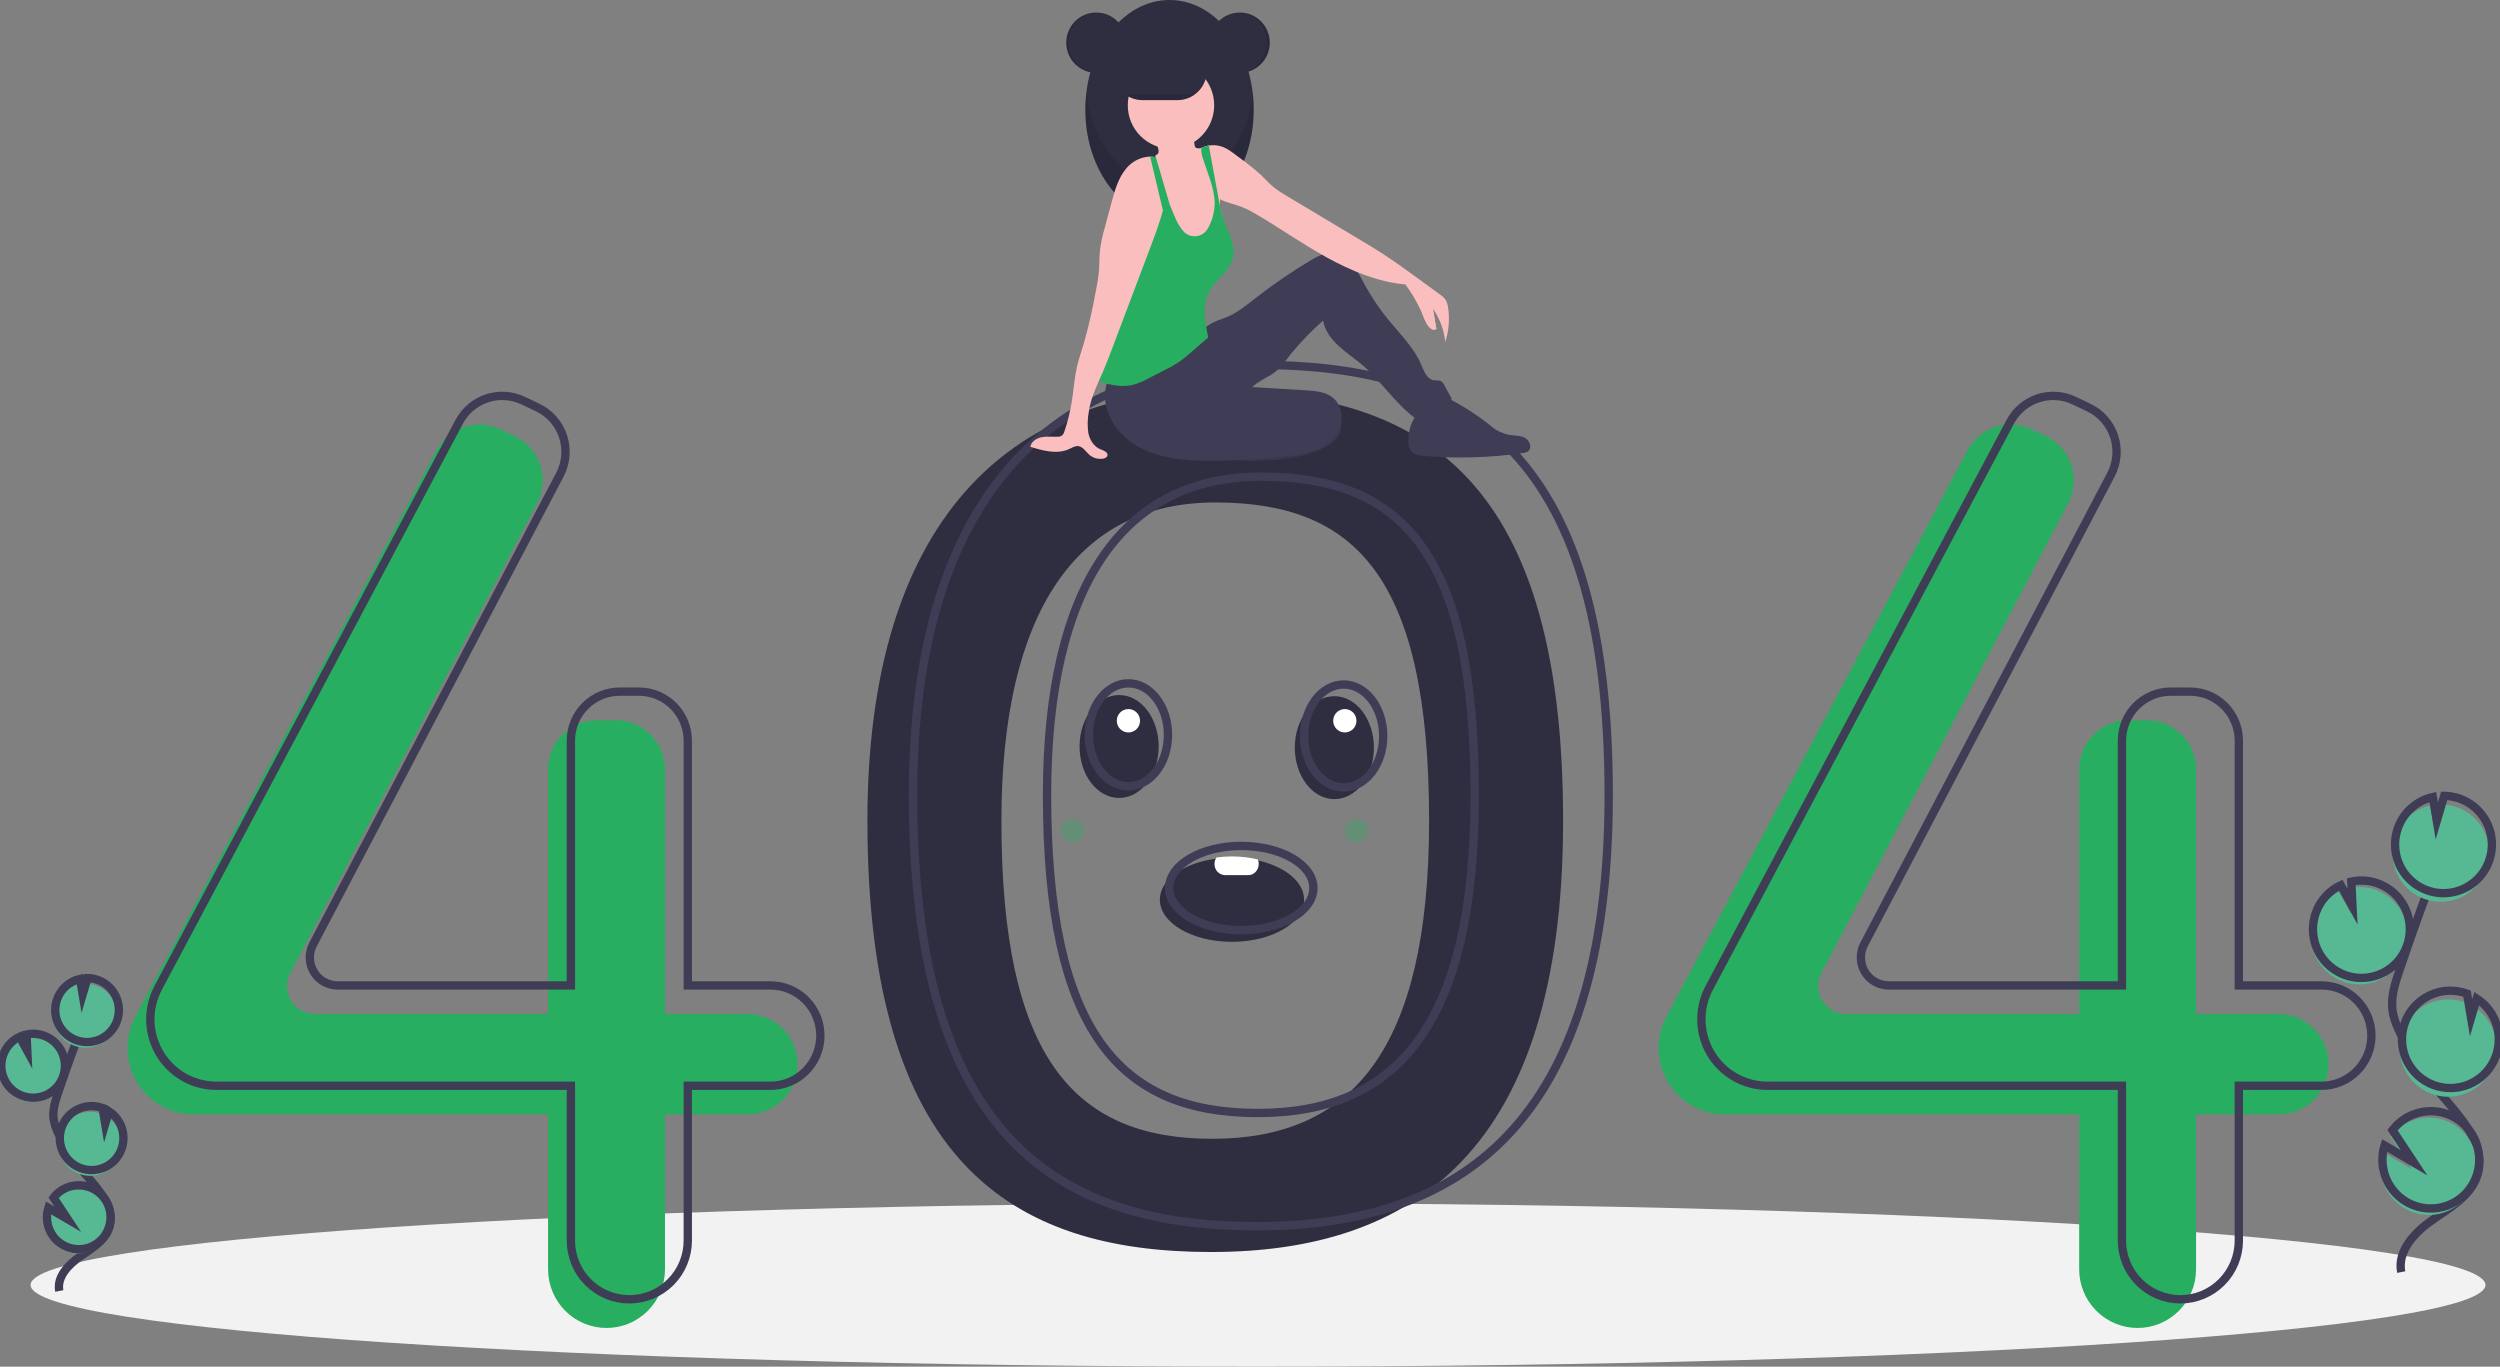 <svg width="300" height="164" viewBox="0 0 300 164" fill="none" xmlns="http://www.w3.org/2000/svg">
<rect x="0" y="0" width="300" height="164" fill="#808080" stroke="none"/>
<g clip-path="url(#clip0)">
<path d="M150.963 164C232.31 164 298.255 159.611 298.255 154.197C298.255 148.783 232.31 144.394 150.963 144.394C69.615 144.394 3.67 148.783 3.67 154.197C3.67 159.611 69.615 164 150.963 164Z" fill="#F2F2F2"/>
<path d="M145.317 46.881C121.319 46.881 104.089 62.36 104.089 98.475C104.089 139.407 121.319 150.241 145.317 150.241C169.315 150.241 187.572 138.375 187.572 98.475C187.572 55.824 169.315 46.881 145.317 46.881ZM145.475 136.655C128.853 136.655 120.17 126.852 120.17 98.502C120.17 73.487 129.209 60.296 145.83 60.296C162.452 60.296 171.491 68.961 171.491 98.502C171.491 126.137 162.097 136.655 145.475 136.655Z" fill="#2F2E41"/>
<path d="M89.719 121.693H79.797V92.319C79.797 90.759 79.18 89.263 78.083 88.16C76.986 87.057 75.497 86.437 73.945 86.437H71.62C70.852 86.437 70.091 86.589 69.381 86.885C68.671 87.18 68.026 87.614 67.483 88.16C66.939 88.706 66.508 89.355 66.214 90.068C65.92 90.782 65.769 91.547 65.769 92.319V121.693H37.782C37.206 121.693 36.64 121.543 36.139 121.259C35.638 120.974 35.218 120.564 34.921 120.068C34.624 119.572 34.459 119.008 34.443 118.429C34.427 117.851 34.559 117.278 34.828 116.766L64.45 60.404C64.819 59.702 65.043 58.931 65.108 58.139C65.172 57.347 65.077 56.55 64.827 55.796C64.577 55.042 64.178 54.347 63.653 53.752C63.128 53.158 62.489 52.677 61.774 52.337L60.026 51.507C58.668 50.862 57.116 50.767 55.69 51.241C54.264 51.715 53.075 52.722 52.367 54.053L16.24 121.994C15.625 123.151 15.303 124.443 15.303 125.755C15.303 126.802 15.508 127.84 15.907 128.807C16.306 129.775 16.89 130.654 17.627 131.395C18.364 132.136 19.238 132.723 20.201 133.124C21.164 133.525 22.195 133.731 23.237 133.731H65.769V152.305C65.769 153.231 65.95 154.148 66.303 155.004C66.655 155.859 67.172 156.636 67.823 157.291C68.475 157.946 69.248 158.465 70.099 158.82C70.95 159.174 71.862 159.356 72.783 159.356H72.783C73.704 159.356 74.616 159.174 75.467 158.82C76.318 158.465 77.091 157.946 77.743 157.291C78.394 156.636 78.91 155.859 79.263 155.004C79.615 154.148 79.797 153.231 79.797 152.305V133.731H89.719C91.307 133.731 92.83 133.097 93.953 131.968C95.076 130.84 95.707 129.309 95.707 127.712C95.707 126.116 95.076 124.585 93.953 123.456C92.83 122.327 91.307 121.693 89.719 121.693Z" fill="#27AE60"/>
<path d="M273.45 121.693H263.528V92.319C263.528 90.759 262.911 89.263 261.814 88.16C260.716 87.057 259.228 86.437 257.676 86.437H255.351C254.583 86.437 253.822 86.589 253.112 86.885C252.402 87.18 251.757 87.614 251.214 88.16C250.67 88.706 250.239 89.355 249.945 90.068C249.651 90.782 249.5 91.547 249.5 92.319V121.693H221.513C220.937 121.693 220.371 121.543 219.87 121.259C219.368 120.974 218.949 120.564 218.652 120.068C218.355 119.572 218.19 119.008 218.174 118.429C218.157 117.851 218.29 117.278 218.559 116.766L248.18 60.405C248.55 59.702 248.773 58.931 248.838 58.139C248.903 57.347 248.808 56.55 248.558 55.796C248.308 55.042 247.908 54.347 247.384 53.752C246.859 53.158 246.22 52.677 245.505 52.337L243.757 51.507C242.399 50.862 240.847 50.767 239.421 51.241C237.995 51.715 236.805 52.722 236.098 54.053L199.971 121.994C199.356 123.151 199.034 124.443 199.034 125.755C199.034 127.87 199.87 129.899 201.358 131.395C202.846 132.891 204.864 133.731 206.968 133.731H249.5V152.305C249.5 154.175 250.239 155.969 251.554 157.291C252.869 158.614 254.653 159.356 256.514 159.356C258.374 159.356 260.158 158.614 261.473 157.291C262.789 155.969 263.528 154.175 263.528 152.305V133.731H273.45C275.038 133.731 276.561 133.097 277.684 131.968C278.806 130.84 279.437 129.309 279.437 127.712C279.437 126.116 278.806 124.585 277.684 123.456C276.561 122.327 275.038 121.693 273.45 121.693Z" fill="#27AE60"/>
<path d="M92.456 118.253H82.534V88.88C82.534 88.107 82.383 87.343 82.089 86.629C81.794 85.915 81.364 85.267 80.82 84.72C80.277 84.174 79.632 83.741 78.922 83.445C78.212 83.15 77.451 82.997 76.683 82.997H74.358C72.806 82.997 71.317 83.617 70.22 84.72C69.123 85.824 68.506 87.32 68.506 88.88V118.253H40.519C39.943 118.253 39.377 118.104 38.876 117.819C38.375 117.534 37.955 117.124 37.658 116.629C37.361 116.133 37.196 115.568 37.18 114.99C37.164 114.411 37.297 113.838 37.566 113.326L67.187 56.965C67.556 56.262 67.78 55.492 67.845 54.7C67.91 53.908 67.814 53.111 67.564 52.357C67.314 51.603 66.915 50.908 66.39 50.313C65.865 49.719 65.226 49.237 64.512 48.898L62.763 48.068C61.405 47.423 59.853 47.328 58.427 47.802C57.002 48.276 55.812 49.282 55.104 50.614L18.977 118.555C18.362 119.712 18.04 121.003 18.04 122.315V122.315C18.04 124.431 18.876 126.46 20.364 127.956C21.852 129.452 23.87 130.292 25.974 130.292H68.506V148.866C68.506 149.792 68.688 150.709 69.04 151.564C69.392 152.42 69.909 153.197 70.561 153.852C71.212 154.507 71.985 155.026 72.836 155.38C73.687 155.735 74.599 155.917 75.52 155.917H75.52C77.38 155.917 79.164 155.174 80.48 153.852C81.795 152.529 82.534 150.736 82.534 148.866V130.292H92.456C93.242 130.292 94.021 130.136 94.748 129.834C95.474 129.531 96.134 129.088 96.69 128.529C97.246 127.97 97.687 127.306 97.988 126.576C98.289 125.846 98.444 125.063 98.444 124.273V124.273C98.444 123.482 98.289 122.699 97.988 121.969C97.687 121.239 97.246 120.575 96.69 120.016C96.134 119.457 95.474 119.014 94.748 118.712C94.021 118.409 93.243 118.253 92.456 118.253V118.253Z" stroke="#3F3D56" stroke-miterlimit="10"/>
<path d="M278.582 118.253H268.66V88.88C268.66 87.32 268.043 85.824 266.946 84.72C265.849 83.617 264.36 82.997 262.808 82.997H260.483C259.715 82.997 258.954 83.15 258.244 83.445C257.534 83.741 256.889 84.174 256.346 84.72C255.802 85.267 255.371 85.915 255.077 86.629C254.783 87.343 254.632 88.107 254.632 88.88V118.253H226.645C226.069 118.253 225.503 118.104 225.002 117.819C224.501 117.534 224.081 117.124 223.784 116.629C223.487 116.133 223.322 115.568 223.306 114.99C223.29 114.411 223.422 113.838 223.691 113.326L253.313 56.965C253.682 56.262 253.906 55.492 253.971 54.7C254.035 53.908 253.94 53.111 253.69 52.357C253.44 51.603 253.041 50.908 252.516 50.313C251.991 49.719 251.352 49.237 250.637 48.898L248.889 48.068C247.531 47.423 245.979 47.328 244.553 47.802C243.128 48.276 241.938 49.282 241.23 50.614L205.103 118.555C204.488 119.712 204.166 121.003 204.166 122.315C204.166 124.431 205.002 126.46 206.49 127.956C207.978 129.452 209.996 130.292 212.1 130.292H254.632V148.866C254.632 150.736 255.371 152.529 256.686 153.852C258.002 155.174 259.786 155.917 261.646 155.917V155.917C263.506 155.917 265.29 155.174 266.605 153.852C267.921 152.529 268.66 150.736 268.66 148.866V130.292H278.582C279.368 130.292 280.147 130.136 280.873 129.834C281.6 129.531 282.26 129.088 282.816 128.529C283.372 127.97 283.813 127.306 284.114 126.576C284.415 125.846 284.569 125.063 284.569 124.273V124.273C284.569 122.676 283.939 121.145 282.816 120.016C281.693 118.888 280.17 118.253 278.582 118.253V118.253Z" stroke="#3F3D56" stroke-miterlimit="10"/>
<path d="M150.792 43.786C126.794 43.786 109.563 59.264 109.563 95.38C109.563 136.311 126.794 147.146 150.792 147.146C174.79 147.146 193.046 135.279 193.046 95.38C193.046 52.729 174.79 43.786 150.792 43.786ZM150.949 133.559C134.328 133.559 125.644 123.756 125.644 95.406C125.644 70.391 134.683 57.2 151.305 57.2C167.926 57.2 176.966 65.865 176.966 95.406C176.966 123.041 167.571 133.559 150.949 133.559V133.559Z" stroke="#3F3D56" stroke-miterlimit="10"/>
<path d="M131.556 8.744C133.545 8.744 135.158 7.123 135.158 5.123C135.158 3.123 133.545 1.501 131.556 1.501C129.566 1.501 127.953 3.123 127.953 5.123C127.953 7.123 129.566 8.744 131.556 8.744Z" fill="#2F2E41"/>
<path d="M140.342 26.322C145.922 26.322 150.446 20.43 150.446 13.161C150.446 5.892 145.922 0 140.342 0C134.761 0 130.238 5.892 130.238 13.161C130.238 20.43 134.761 26.322 140.342 26.322Z" fill="#2F2E41"/>
<path opacity="0.1" d="M140.342 22.347C135.28 22.347 131.088 17.499 130.352 11.174C130.276 11.833 130.238 12.497 130.238 13.161C130.238 20.43 134.762 26.322 140.342 26.322C145.922 26.322 150.446 20.43 150.446 13.161C150.446 12.497 150.408 11.833 150.332 11.174C149.596 17.499 145.404 22.347 140.342 22.347Z" fill="black"/>
<path d="M160.903 51.704C160.686 52.6 159.75 53.318 158.714 53.82C156.536 54.874 153.848 55.189 151.242 55.295C150.577 55.335 149.91 55.323 149.247 55.258C147.962 55.133 146.757 54.576 145.826 53.677C145.76 53.633 145.706 53.573 145.668 53.503C145.631 53.433 145.612 53.354 145.613 53.274C145.615 53.194 145.636 53.116 145.675 53.047C145.715 52.978 145.771 52.92 145.839 52.878C147.226 51.346 149.542 50.407 151.874 49.73C153.643 49.217 156.728 47.888 158.657 48.068C160.525 48.241 161.177 50.572 160.903 51.704Z" fill="#3F3D56"/>
<path opacity="0.1" d="M160.903 51.704C160.686 52.6 159.75 53.318 158.714 53.82C156.536 54.874 153.848 55.189 151.242 55.295C150.577 55.335 149.91 55.323 149.247 55.258C147.962 55.133 146.757 54.576 145.826 53.677C145.76 53.633 145.706 53.573 145.668 53.503C145.631 53.433 145.612 53.354 145.613 53.274C145.615 53.194 145.636 53.116 145.675 53.047C145.715 52.978 145.771 52.92 145.839 52.878C147.226 51.346 149.542 50.407 151.874 49.73C153.643 49.217 156.728 47.888 158.657 48.068C160.525 48.241 161.177 50.572 160.903 51.704Z" fill="black"/>
<path d="M133.204 45.004C132.539 46.314 132.418 47.836 132.869 49.236C133.327 50.624 134.185 51.845 135.334 52.744C138.153 55.015 142.033 55.328 145.645 55.296C148.811 55.269 151.972 55.051 155.112 54.644C156.164 54.55 157.198 54.309 158.184 53.927C159.363 53.414 160.399 52.473 160.819 51.253C161.239 50.032 160.941 48.538 159.944 47.723C159.068 47.007 157.86 46.909 156.733 46.841L150.287 46.451C150.924 45.803 151.772 45.437 152.547 44.966C153.576 44.341 154.26 43.291 155.008 42.345C156.161 40.96 157.415 39.664 158.761 38.467C158.97 39.677 159.732 40.67 160.628 41.505C161.524 42.34 162.557 43.012 163.488 43.807C165.744 45.732 167.368 48.345 169.741 50.123C171.373 49.692 172.898 48.926 174.222 47.874L173.3 46.195C173.223 46.022 173.103 45.872 172.952 45.759C172.691 45.598 172.355 45.681 172.052 45.635C171.242 45.513 170.888 44.573 170.57 43.814C169.698 41.731 168.027 40.114 166.6 38.367C165.547 37.078 164.613 35.694 163.809 34.234C163.33 33.364 162.891 32.457 162.241 31.707C161.59 30.957 160.679 30.367 159.689 30.365C158.814 30.363 158.008 30.81 157.256 31.259C154.965 32.626 152.762 34.136 150.657 35.778C149.556 36.637 148.462 37.545 147.17 38.072C146.626 38.294 146.053 38.446 145.531 38.716C144.617 39.189 143.924 39.989 143.177 40.699C140.514 43.232 136.868 44.873 133.204 45.004Z" fill="#3F3D56"/>
<path d="M146.684 26.976C146.654 27.75 146.49 28.513 146.2 29.231C146.052 29.589 145.833 29.913 145.556 30.182C145.279 30.451 144.95 30.66 144.589 30.795C144.077 30.933 143.539 30.951 143.019 30.846C142.565 30.799 142.128 30.649 141.74 30.408C141.135 29.991 140.834 29.245 140.724 28.515C140.614 27.787 140.663 27.042 140.593 26.308C140.525 25.715 140.412 25.128 140.257 24.552C140.21 24.36 140.162 24.17 140.114 23.979C140.068 23.788 140.022 23.597 139.98 23.407C139.941 23.227 139.905 23.047 139.874 22.866C139.849 22.713 139.826 22.559 139.809 22.405C139.794 21.947 139.718 21.492 139.584 21.054C139.457 20.77 139.299 20.501 139.113 20.253C139.033 20.138 138.955 20.023 138.884 19.904C138.678 19.594 138.583 19.224 138.613 18.852C138.621 18.795 138.635 18.738 138.654 18.683C138.661 18.662 138.669 18.641 138.678 18.621C138.757 18.599 138.829 18.559 138.889 18.502C138.949 18.446 138.994 18.376 139.021 18.298C139.051 18.131 139.037 17.959 138.98 17.799C138.914 17.576 138.824 17.361 138.712 17.157C138.638 17.023 138.388 16.781 138.386 16.627C138.382 16.318 138.983 16.069 139.227 15.947C139.97 15.573 140.798 15.404 141.627 15.458C142.159 15.494 142.735 15.658 143.029 16.106C143.292 16.51 143.257 17.033 143.37 17.502C143.381 17.57 143.41 17.634 143.453 17.688C143.51 17.741 143.583 17.774 143.659 17.783C143.79 17.809 143.923 17.815 144.055 17.799H144.056C144.091 17.797 144.125 17.791 144.159 17.784C144.365 17.746 144.559 17.662 144.727 17.538C144.836 17.509 144.946 17.485 145.057 17.466C145.061 17.466 145.065 17.465 145.07 17.464C145.51 18.86 145.567 20.357 145.927 21.779C146.106 22.487 146.361 23.186 146.397 23.913C146.4 23.945 146.401 23.978 146.402 24.011C146.407 24.245 146.389 24.48 146.398 24.714C146.402 24.819 146.413 24.923 146.433 25.026C146.473 25.192 146.522 25.356 146.58 25.516L146.583 25.524C146.599 25.575 146.615 25.627 146.628 25.679C146.638 25.717 146.647 25.754 146.654 25.792L146.655 25.795C146.72 26.185 146.73 26.583 146.684 26.976Z" fill="#FBBEBE"/>
<path d="M140.518 17.843C143.381 17.843 145.702 15.509 145.702 12.631C145.702 9.753 143.381 7.42 140.518 7.42C137.655 7.42 135.334 9.753 135.334 12.631C135.334 15.509 137.655 17.843 140.518 17.843Z" fill="#FBBEBE"/>
<path d="M173.429 41.026C173.279 39.604 172.776 38.242 171.967 37.067C172.102 37.87 172.236 38.674 172.371 39.477C172.203 39.526 172.025 39.524 171.858 39.473C171.691 39.421 171.543 39.322 171.431 39.187C171.213 38.913 171.046 38.601 170.938 38.267C170.349 36.797 169.579 35.407 168.646 34.13C165.346 33.854 162.083 32.479 159.181 30.876C156.278 29.273 153.562 27.352 150.697 25.682C150.201 25.38 149.683 25.114 149.149 24.887C148.253 24.526 147.247 24.338 146.397 23.913C146.34 23.885 146.283 23.855 146.227 23.824C146.035 23.719 145.853 23.597 145.684 23.458C145.592 23.383 145.506 23.303 145.424 23.217C145 22.722 144.664 22.156 144.43 21.546C143.974 20.532 143.812 19.309 143.356 18.295C143.566 18.098 143.801 17.932 144.055 17.799H144.056C144.093 17.78 144.13 17.761 144.167 17.744C144.347 17.658 144.535 17.59 144.727 17.538C144.836 17.509 144.946 17.485 145.057 17.466C145.061 17.466 145.065 17.465 145.07 17.464C145.583 17.38 146.109 17.421 146.603 17.585C147.325 17.831 147.934 18.321 148.541 18.785C149.528 19.484 150.474 20.238 151.375 21.044C151.876 21.527 152.332 22.057 152.871 22.495C153.319 22.842 153.79 23.157 154.283 23.436C157.197 25.181 160.112 26.926 163.027 28.671C164.014 29.262 165.001 29.853 165.966 30.478C167.432 31.428 168.844 32.458 170.256 33.487C171.088 34.093 171.92 34.7 172.752 35.306C173.025 35.481 173.264 35.704 173.459 35.963C173.631 36.258 173.738 36.587 173.773 36.927C173.981 38.301 173.864 39.706 173.429 41.026Z" fill="#FBBEBE"/>
<path d="M147.969 30.895C147.62 32.472 146.034 33.425 145.206 34.81C144.176 36.529 144.596 38.527 144.983 40.495C144.276 41.108 143.57 41.72 142.863 42.332C142.473 42.668 142.082 43.007 141.662 43.304C141.05 43.717 140.41 44.086 139.747 44.41C139.121 44.734 138.496 45.057 137.87 45.381C137.289 45.71 136.673 45.972 136.033 46.164C134.8 46.482 133.491 46.259 132.272 45.891C132.128 45.853 131.99 45.796 131.86 45.722C131.784 45.676 131.718 45.616 131.665 45.544C131.545 45.328 131.502 45.076 131.542 44.832C131.665 42.768 132.167 40.748 132.667 38.743C132.934 37.54 133.294 36.36 133.742 35.212C134.181 34.23 134.686 33.278 135.254 32.363C135.88 31.212 136.622 30.13 137.468 29.131C137.88 28.747 138.226 28.297 138.494 27.801C138.806 27.085 138.686 26.265 138.749 25.486C138.797 24.9 138.952 24.329 139.205 23.799V23.799C139.34 23.514 139.503 23.242 139.692 22.989C139.777 23.189 139.862 23.389 139.947 23.587C140.004 23.718 140.059 23.849 140.114 23.979C140.186 24.147 140.258 24.314 140.329 24.48C140.533 24.959 140.738 25.438 140.942 25.916C141.163 26.518 141.477 27.081 141.873 27.584C142.054 27.842 142.299 28.048 142.583 28.182C142.867 28.317 143.181 28.374 143.494 28.35C143.807 28.326 144.108 28.221 144.368 28.045C144.629 27.869 144.839 27.627 144.979 27.345C145.275 26.818 145.488 26.249 145.614 25.657C145.787 24.937 145.811 24.188 145.684 23.458C145.472 22.052 144.877 20.615 144.445 19.309C144.269 18.873 144.167 18.411 144.144 17.942C144.145 17.889 144.15 17.836 144.159 17.784C144.162 17.771 144.165 17.757 144.167 17.744C144.347 17.658 144.535 17.59 144.727 17.538C144.836 17.509 144.946 17.485 145.057 17.466C145.437 19.537 145.818 21.607 146.2 23.678C146.208 23.726 146.218 23.775 146.227 23.824C146.281 24.121 146.337 24.418 146.398 24.714C146.454 24.982 146.513 25.25 146.58 25.516L146.583 25.524C146.606 25.614 146.629 25.703 146.654 25.792L146.655 25.795C146.722 26.039 146.798 26.281 146.883 26.519C147.4 27.956 148.3 29.403 147.969 30.895Z" fill="#27AE60"/>
<path d="M169.007 53.052C168.991 53.356 169.05 53.659 169.178 53.935C169.502 54.531 170.281 54.666 170.954 54.722C174.889 55.047 178.848 54.926 182.756 54.361C182.968 54.346 183.174 54.282 183.357 54.173C183.912 53.781 183.57 52.827 182.963 52.522C182.357 52.216 181.637 52.29 180.971 52.157C180.309 51.99 179.68 51.715 179.106 51.344C177.756 50.565 176.426 49.752 175.115 48.905C174.335 48.402 173.414 47.864 172.535 48.163C170.155 48.972 168.992 50.471 169.007 53.052Z" fill="#3F3D56"/>
<path d="M140 23.296V23.297C139.994 23.334 139.988 23.37 139.98 23.406C139.97 23.466 139.959 23.527 139.947 23.587C139.838 24.148 139.705 24.706 139.551 25.261C139.129 26.794 138.564 28.302 138.004 29.787C136.5 33.771 134.995 37.755 133.49 41.739C133.111 42.742 132.732 43.747 132.301 44.73C132.157 45.058 132.008 45.388 131.861 45.722C131.332 46.917 130.824 48.151 130.655 49.423C130.498 50.26 130.48 51.117 130.601 51.961C130.77 52.794 131.274 53.609 132.062 53.917C132.447 54.068 132.997 54.27 132.892 54.672C132.835 54.893 132.585 55.001 132.361 55.038C132.065 55.085 131.763 55.067 131.475 54.983C131.187 54.9 130.921 54.754 130.695 54.556C130.275 54.18 129.951 53.596 129.392 53.534C129.004 53.491 128.647 53.724 128.292 53.888C126.844 54.553 125.157 54.087 123.637 53.615C123.756 52.996 124.375 52.588 124.989 52.464C125.603 52.34 126.238 52.428 126.865 52.411C127.065 52.422 127.264 52.37 127.435 52.264C127.588 52.122 127.695 51.938 127.742 51.735C128.146 50.533 128.446 49.299 128.639 48.045C128.842 46.735 128.926 45.405 129.214 44.111C129.438 43.101 129.784 42.123 130.081 41.132C130.656 39.092 131.127 37.023 131.494 34.935C131.68 34.068 131.813 33.189 131.892 32.306C131.942 31.572 131.919 30.836 131.989 30.105C132.107 29.155 132.304 28.216 132.578 27.299C132.847 26.298 133.116 25.298 133.384 24.299C133.782 22.819 134.209 21.282 135.218 20.132C135.568 19.727 135.997 19.399 136.479 19.168C136.961 18.936 137.485 18.807 138.018 18.788C138.218 18.787 138.417 18.809 138.613 18.852C138.645 18.86 138.678 18.868 138.71 18.877C138.923 18.933 139.127 19.018 139.317 19.129C139.628 18.931 139.787 19 139.993 19.307C140.174 19.631 140.259 20.001 140.239 20.372C140.257 21.352 140.176 22.332 140 23.296Z" fill="#FBBEBE"/>
<path d="M140.342 24.467L140.329 24.48L140.258 24.552L139.551 25.261L139.205 23.799L138.018 18.788C138.218 18.787 138.417 18.809 138.613 18.852C138.621 18.795 138.635 18.738 138.654 18.683L138.71 18.877L139.113 20.253L139.874 22.866L140 23.296V23.297L140.342 24.467Z" fill="#27AE60"/>
<path d="M144.825 8.478C144.824 8.942 144.732 9.402 144.555 9.83C144.378 10.259 144.118 10.648 143.791 10.975C143.673 11.095 143.546 11.205 143.412 11.306C142.805 11.765 142.067 12.014 141.307 12.014H137.092C136.161 12.013 135.268 11.64 134.61 10.977C133.952 10.315 133.582 9.416 133.582 8.48C133.582 7.544 133.952 6.646 134.61 5.983C135.268 5.32 136.161 4.947 137.092 4.946H141.307C142.239 4.948 143.132 5.321 143.791 5.983C144.449 6.645 144.821 7.542 144.825 8.478Z" fill="#2F2E41"/>
<path d="M148.777 8.744C150.766 8.744 152.379 7.123 152.379 5.123C152.379 3.123 150.766 1.501 148.777 1.501C146.787 1.501 145.174 3.123 145.174 5.123C145.174 7.123 146.787 8.744 148.777 8.744Z" fill="#2F2E41"/>
<path opacity="0.1" d="M148.689 1.501C148.645 1.501 148.601 1.503 148.557 1.505C149.489 1.539 150.371 1.935 151.019 2.61C151.666 3.285 152.028 4.186 152.028 5.123C152.028 6.06 151.666 6.961 151.019 7.636C150.371 8.311 149.489 8.707 148.557 8.741C148.601 8.743 148.645 8.744 148.689 8.744C149.644 8.744 150.56 8.363 151.236 7.684C151.912 7.005 152.291 6.083 152.291 5.123C152.291 4.162 151.912 3.241 151.236 2.562C150.56 1.883 149.644 1.501 148.689 1.501Z" fill="black"/>
<path opacity="0.1" d="M131.556 1.501C131.6 1.501 131.644 1.503 131.687 1.505C130.756 1.539 129.873 1.935 129.226 2.61C128.579 3.285 128.217 4.186 128.217 5.123C128.217 6.06 128.579 6.961 129.226 7.636C129.873 8.311 130.756 8.707 131.687 8.741C131.644 8.743 131.6 8.744 131.556 8.744C130.601 8.744 129.685 8.362 129.01 7.683C128.336 7.004 127.956 6.083 127.956 5.123C127.956 4.163 128.336 3.242 129.01 2.563C129.685 1.884 130.601 1.502 131.556 1.501Z" fill="black"/>
<path opacity="0.1" d="M143.411 11.306C142.805 11.765 142.067 12.014 141.307 12.014H137.092C136.333 12.014 135.594 11.765 134.988 11.306H143.411Z" fill="black"/>
<path d="M170.632 37.547C170.632 37.547 171.54 40.177 172.371 39.477L171.709 36.038L170.632 37.547Z" fill="#FBBEBE"/>
<path d="M281.144 117.772C281.99 118.081 282.896 118.189 283.79 118.086C284.684 117.983 285.542 117.673 286.297 117.18C287.052 116.687 287.682 116.024 288.138 115.244C288.595 114.465 288.865 113.589 288.927 112.686C288.99 111.784 288.843 110.879 288.498 110.043C288.153 109.207 287.62 108.463 286.94 107.87C286.26 107.277 285.453 106.851 284.582 106.624C283.71 106.398 282.798 106.379 281.918 106.568L282.064 109.575L280.648 106.998C279.26 107.654 278.187 108.837 277.665 110.288C277.48 110.797 277.368 111.329 277.331 111.869C277.242 113.136 277.566 114.397 278.254 115.463C278.942 116.528 279.957 117.339 281.144 117.772Z" fill="#57B894"/>
<path d="M288.147 152.649C287.647 150.091 289.812 147.824 291.95 146.351C294.088 144.877 296.586 143.429 297.316 140.928C298.365 137.334 295.241 134.042 292.81 131.204C291.007 129.097 289.458 126.783 288.197 124.31C287.691 123.319 287.226 122.282 287.093 121.176C286.901 119.583 287.411 117.997 287.923 116.478C289.632 111.415 291.459 106.395 293.404 101.417" stroke="#3F3D56" stroke-miterlimit="10"/>
<path d="M281.384 116.998C282.229 117.307 283.135 117.415 284.029 117.312C284.924 117.209 285.782 116.899 286.536 116.406C287.291 115.913 287.921 115.25 288.378 114.47C288.834 113.69 289.104 112.815 289.167 111.912C289.229 111.009 289.082 110.105 288.737 109.269C288.392 108.433 287.859 107.689 287.179 107.096C286.5 106.503 285.692 106.076 284.821 105.85C283.95 105.624 283.038 105.605 282.157 105.793L282.303 108.8L280.888 106.223C279.499 106.879 278.426 108.063 277.905 109.514C277.719 110.022 277.607 110.554 277.57 111.094C277.481 112.361 277.805 113.623 278.493 114.689C279.181 115.754 280.196 116.565 281.384 116.998V116.998Z" stroke="#3F3D56" stroke-miterlimit="10"/>
<path d="M287.436 100.379C287.768 99.458 288.325 98.636 289.056 97.989C289.787 97.341 290.669 96.889 291.619 96.674L292.098 99.533L292.985 96.531C294.216 96.549 295.411 96.96 296.394 97.705C297.378 98.45 298.101 99.49 298.459 100.676C298.817 101.861 298.79 103.129 298.384 104.298C297.978 105.467 297.212 106.476 296.198 107.18C295.185 107.883 293.975 108.244 292.743 108.211C291.512 108.178 290.323 107.752 289.348 106.995C288.373 106.239 287.662 105.19 287.318 104.001C286.975 102.811 287.016 101.543 287.436 100.379H287.436Z" fill="#57B894"/>
<path d="M287.755 99.347C288.087 98.426 288.644 97.604 289.375 96.957C290.106 96.309 290.988 95.857 291.938 95.642L292.417 98.501L293.304 95.498C294.535 95.517 295.729 95.928 296.713 96.673C297.697 97.418 298.42 98.458 298.778 99.643C299.136 100.828 299.109 102.097 298.703 103.266C298.297 104.435 297.531 105.444 296.517 106.147C295.504 106.851 294.293 107.212 293.062 107.179C291.831 107.146 290.642 106.72 289.667 105.963C288.692 105.206 287.981 104.158 287.637 102.968C287.294 101.779 287.335 100.511 287.755 99.347H287.755Z" stroke="#3F3D56" stroke-miterlimit="10"/>
<path d="M291.79 131.262C293.132 131.751 294.605 131.727 295.93 131.194C297.255 130.661 298.339 129.657 298.974 128.372C299.61 127.088 299.753 125.613 299.377 124.229C299 122.846 298.131 121.649 296.934 120.869L296.252 123.176L295.769 120.284C295.764 120.281 295.759 120.28 295.754 120.278C295.036 120.016 294.274 119.899 293.512 119.932C292.749 119.966 292.001 120.151 291.309 120.476C290.617 120.801 289.996 121.26 289.481 121.826C288.966 122.392 288.566 123.055 288.306 123.776C288.046 124.498 287.929 125.264 287.964 126.031C287.998 126.797 288.182 127.55 288.506 128.245C288.829 128.94 289.286 129.564 289.849 130.082C290.413 130.599 291.073 131 291.79 131.262H291.79Z" fill="#57B894"/>
<path d="M292.067 130.216C293.408 130.705 294.882 130.681 296.207 130.148C297.532 129.615 298.615 128.611 299.251 127.326C299.886 126.042 300.03 124.567 299.653 123.184C299.277 121.8 298.407 120.604 297.21 119.823L296.528 122.13L296.045 119.238C296.04 119.236 296.035 119.234 296.03 119.232C295.313 118.97 294.551 118.853 293.788 118.887C293.025 118.921 292.277 119.105 291.585 119.43C290.894 119.755 290.272 120.214 289.757 120.78C289.242 121.347 288.843 122.009 288.582 122.731C288.322 123.452 288.206 124.218 288.24 124.985C288.274 125.752 288.458 126.504 288.782 127.199C289.106 127.894 289.562 128.518 290.126 129.036C290.689 129.554 291.349 129.955 292.067 130.216H292.067Z" stroke="#3F3D56" stroke-miterlimit="10"/>
<path d="M285.74 140.964C285.971 142.283 286.646 143.483 287.652 144.361C288.658 145.24 289.934 145.744 291.266 145.789C292.597 145.834 293.904 145.417 294.967 144.609C296.029 143.8 296.783 142.649 297.101 141.348C297.419 140.048 297.283 138.676 296.715 137.465C296.147 136.253 295.182 135.274 293.982 134.693C292.781 134.111 291.418 133.962 290.122 134.271C288.825 134.58 287.674 135.328 286.86 136.389L289.449 140.307L285.912 138.227C285.637 139.113 285.579 140.051 285.74 140.964Z" fill="#57B894"/>
<path d="M285.98 140.189C286.21 141.509 286.885 142.708 287.891 143.587C288.897 144.465 290.173 144.97 291.505 145.015C292.837 145.06 294.143 144.643 295.206 143.835C296.268 143.026 297.022 141.875 297.34 140.574C297.659 139.273 297.522 137.902 296.955 136.69C296.387 135.478 295.421 134.5 294.221 133.918C293.02 133.337 291.658 133.188 290.361 133.497C289.064 133.806 287.913 134.553 287.099 135.615L289.689 139.532L286.151 137.453C285.877 138.338 285.818 139.277 285.98 140.189V140.189Z" stroke="#3F3D56" stroke-miterlimit="10"/>
<path d="M2.515 132.004C3.071 132.207 3.666 132.278 4.253 132.21C4.841 132.143 5.405 131.939 5.901 131.615C6.396 131.291 6.811 130.856 7.11 130.343C7.41 129.831 7.588 129.256 7.629 128.663C7.67 128.069 7.573 127.475 7.346 126.926C7.12 126.377 6.77 125.888 6.323 125.498C5.877 125.109 5.346 124.828 4.774 124.68C4.201 124.531 3.602 124.519 3.024 124.642L3.119 126.618L2.189 124.925C1.277 125.356 0.572 126.134 0.229 127.087C0.108 127.421 0.034 127.771 0.01 128.125C-0.049 128.958 0.164 129.787 0.616 130.487C1.068 131.187 1.735 131.719 2.515 132.004Z" fill="#57B894"/>
<path d="M7.116 154.918C6.788 153.238 8.21 151.749 9.615 150.78C11.02 149.812 12.661 148.861 13.14 147.218C13.829 144.856 11.777 142.694 10.18 140.829C8.995 139.445 7.978 137.924 7.149 136.3C6.788 135.661 6.543 134.964 6.424 134.24C6.298 133.193 6.632 132.152 6.969 131.153C8.092 127.827 9.292 124.529 10.57 121.259" stroke="#3F3D56" stroke-miterlimit="10"/>
<path d="M2.673 131.495C3.229 131.698 3.824 131.769 4.412 131.701C4.999 131.634 5.563 131.43 6.059 131.106C6.555 130.782 6.969 130.347 7.269 129.834C7.568 129.322 7.746 128.747 7.787 128.154C7.828 127.561 7.731 126.966 7.505 126.417C7.278 125.868 6.928 125.379 6.481 124.989C6.035 124.6 5.504 124.32 4.932 124.171C4.359 124.023 3.76 124.01 3.182 124.134L3.277 126.109L2.348 124.416C1.435 124.847 0.73 125.625 0.388 126.578C0.266 126.912 0.192 127.262 0.168 127.617C0.109 128.449 0.322 129.278 0.774 129.978C1.226 130.678 1.893 131.211 2.673 131.495V131.495Z" stroke="#3F3D56" stroke-miterlimit="10"/>
<path d="M6.649 120.576C6.867 119.971 7.233 119.431 7.714 119.006C8.194 118.581 8.773 118.284 9.397 118.142L9.712 120.02L10.294 118.048C11.104 118.06 11.888 118.33 12.535 118.82C13.181 119.309 13.656 119.993 13.891 120.771C14.126 121.55 14.109 122.383 13.842 123.151C13.575 123.92 13.072 124.582 12.406 125.045C11.74 125.507 10.945 125.744 10.136 125.722C9.327 125.7 8.545 125.421 7.905 124.923C7.264 124.426 6.797 123.737 6.572 122.956C6.346 122.174 6.373 121.341 6.649 120.576Z" fill="#57B894"/>
<path d="M6.859 119.898C7.077 119.293 7.443 118.753 7.923 118.328C8.403 117.902 8.982 117.605 9.607 117.464L9.921 119.342L10.504 117.37C11.313 117.382 12.098 117.652 12.744 118.141C13.391 118.631 13.866 119.314 14.101 120.093C14.336 120.872 14.319 121.705 14.052 122.473C13.785 123.241 13.282 123.904 12.616 124.366C11.949 124.828 11.154 125.066 10.345 125.044C9.536 125.022 8.755 124.742 8.114 124.245C7.474 123.748 7.007 123.059 6.781 122.278C6.556 121.496 6.583 120.663 6.859 119.898V119.898Z" stroke="#3F3D56" stroke-miterlimit="10"/>
<path d="M9.51 140.867C10.391 141.188 11.359 141.172 12.23 140.822C13.1 140.472 13.812 139.812 14.23 138.968C14.647 138.125 14.742 137.156 14.494 136.247C14.247 135.337 13.676 134.552 12.889 134.039L12.441 135.555L12.123 133.654C12.12 133.653 12.117 133.652 12.114 133.651C11.642 133.478 11.142 133.401 10.641 133.423C10.139 133.445 9.648 133.567 9.193 133.78C8.739 133.994 8.33 134.295 7.992 134.667C7.653 135.039 7.391 135.475 7.22 135.949C7.049 136.423 6.972 136.926 6.995 137.43C7.017 137.934 7.138 138.428 7.351 138.885C7.564 139.342 7.864 139.752 8.234 140.092C8.605 140.432 9.038 140.695 9.51 140.867Z" fill="#57B894"/>
<path d="M9.692 140.18C10.573 140.501 11.541 140.485 12.412 140.135C13.282 139.785 13.994 139.125 14.412 138.281C14.829 137.438 14.923 136.469 14.676 135.56C14.429 134.65 13.857 133.864 13.071 133.352L12.623 134.868L12.305 132.967C12.302 132.966 12.299 132.964 12.296 132.963C11.824 132.792 11.324 132.715 10.823 132.737C10.322 132.76 9.83 132.881 9.376 133.095C8.459 133.526 7.75 134.306 7.404 135.263C7.059 136.22 7.106 137.275 7.535 138.197C7.964 139.12 8.74 139.833 9.692 140.18V140.18Z" stroke="#3F3D56" stroke-miterlimit="10"/>
<path d="M5.535 147.241C5.686 148.108 6.13 148.896 6.791 149.473C7.452 150.051 8.29 150.382 9.165 150.411C10.04 150.441 10.899 150.167 11.597 149.636C12.295 149.105 12.79 148.349 12.999 147.494C13.208 146.639 13.119 145.738 12.746 144.942C12.373 144.146 11.738 143.503 10.95 143.121C10.161 142.739 9.265 142.641 8.414 142.844C7.562 143.047 6.805 143.538 6.271 144.235L7.972 146.81L5.647 145.443C5.467 146.025 5.429 146.642 5.535 147.241Z" fill="#57B894"/>
<path d="M5.692 146.733C5.844 147.6 6.287 148.388 6.948 148.965C7.609 149.542 8.447 149.873 9.322 149.903C10.197 149.933 11.056 149.659 11.754 149.128C12.452 148.596 12.947 147.84 13.156 146.985C13.365 146.131 13.276 145.23 12.903 144.434C12.53 143.637 11.896 142.994 11.107 142.612C10.318 142.23 9.423 142.133 8.571 142.336C7.719 142.538 6.962 143.03 6.428 143.727L8.129 146.301L5.805 144.935C5.624 145.516 5.586 146.133 5.692 146.733V146.733Z" stroke="#3F3D56" stroke-miterlimit="10"/>
<path d="M134.294 95.755C136.915 95.755 139.04 92.99 139.04 89.579C139.04 86.168 136.915 83.404 134.294 83.404C131.672 83.404 129.547 86.168 129.547 89.579C129.547 92.99 131.672 95.755 134.294 95.755Z" fill="#2F2E41"/>
<path d="M160.122 95.895C162.744 95.895 164.869 93.13 164.869 89.72C164.869 86.309 162.744 83.544 160.122 83.544C157.5 83.544 155.375 86.309 155.375 89.72C155.375 93.13 157.5 95.895 160.122 95.895Z" fill="#2F2E41"/>
<path d="M156.492 107.966C156.492 110.756 152.616 113.019 147.836 113.019C143.056 113.019 139.18 110.756 139.18 107.966C139.18 105.549 142.087 103.528 145.971 103.034C146.589 102.952 147.212 102.911 147.836 102.913C148.881 102.91 149.923 103.023 150.944 103.25C154.188 103.977 156.492 105.815 156.492 107.966Z" fill="#2F2E41"/>
<path d="M135.41 94.351C138.032 94.351 140.157 91.586 140.157 88.176C140.157 84.765 138.032 82 135.41 82C132.789 82 130.663 84.765 130.663 88.176C130.663 91.586 132.789 94.351 135.41 94.351Z" stroke="#3F3D56" stroke-miterlimit="10"/>
<path d="M161.239 94.492C163.861 94.492 165.986 91.727 165.986 88.316C165.986 84.905 163.861 82.14 161.239 82.14C158.617 82.14 156.492 84.905 156.492 88.316C156.492 91.727 158.617 94.492 161.239 94.492Z" stroke="#3F3D56" stroke-miterlimit="10"/>
<path d="M148.953 111.615C153.734 111.615 157.609 109.353 157.609 106.562C157.609 103.772 153.734 101.51 148.953 101.51C144.172 101.51 140.297 103.772 140.297 106.562C140.297 109.353 144.172 111.615 148.953 111.615Z" stroke="#3F3D56" stroke-miterlimit="10"/>
<path d="M151.047 103.671C151.049 104.024 150.917 104.364 150.678 104.623C150.566 104.747 150.428 104.846 150.276 104.914C150.123 104.982 149.958 105.017 149.791 105.018H146.998C146.654 105.006 146.329 104.858 146.093 104.605C145.858 104.353 145.732 104.017 145.742 103.671C145.74 103.397 145.82 103.129 145.971 102.901C146.589 102.814 147.212 102.771 147.836 102.773C148.882 102.769 149.925 102.89 150.944 103.132C151.013 103.303 151.048 103.486 151.047 103.671Z" fill="white"/>
<path d="M135.41 87.895C136.181 87.895 136.806 87.267 136.806 86.491C136.806 85.716 136.181 85.088 135.41 85.088C134.639 85.088 134.014 85.716 134.014 86.491C134.014 87.267 134.639 87.895 135.41 87.895Z" fill="white"/>
<path d="M161.379 87.895C162.15 87.895 162.775 87.267 162.775 86.491C162.775 85.716 162.15 85.088 161.379 85.088C160.607 85.088 159.982 85.716 159.982 86.491C159.982 87.267 160.607 87.895 161.379 87.895Z" fill="white"/>
<path opacity="0.3" d="M162.775 101.088C163.546 101.088 164.171 100.46 164.171 99.685C164.171 98.91 163.546 98.281 162.775 98.281C162.004 98.281 161.379 98.91 161.379 99.685C161.379 100.46 162.004 101.088 162.775 101.088Z" fill="#27AE60"/>
<path opacity="0.3" d="M128.709 101.088C129.48 101.088 130.105 100.46 130.105 99.685C130.105 98.91 129.48 98.281 128.709 98.281C127.938 98.281 127.313 98.91 127.313 99.685C127.313 100.46 127.938 101.088 128.709 101.088Z" fill="#27AE60"/>
</g>
<defs>
<clipPath id="clip0">
<rect width="300" height="164" fill="white"/>
</clipPath>
</defs>
</svg>

